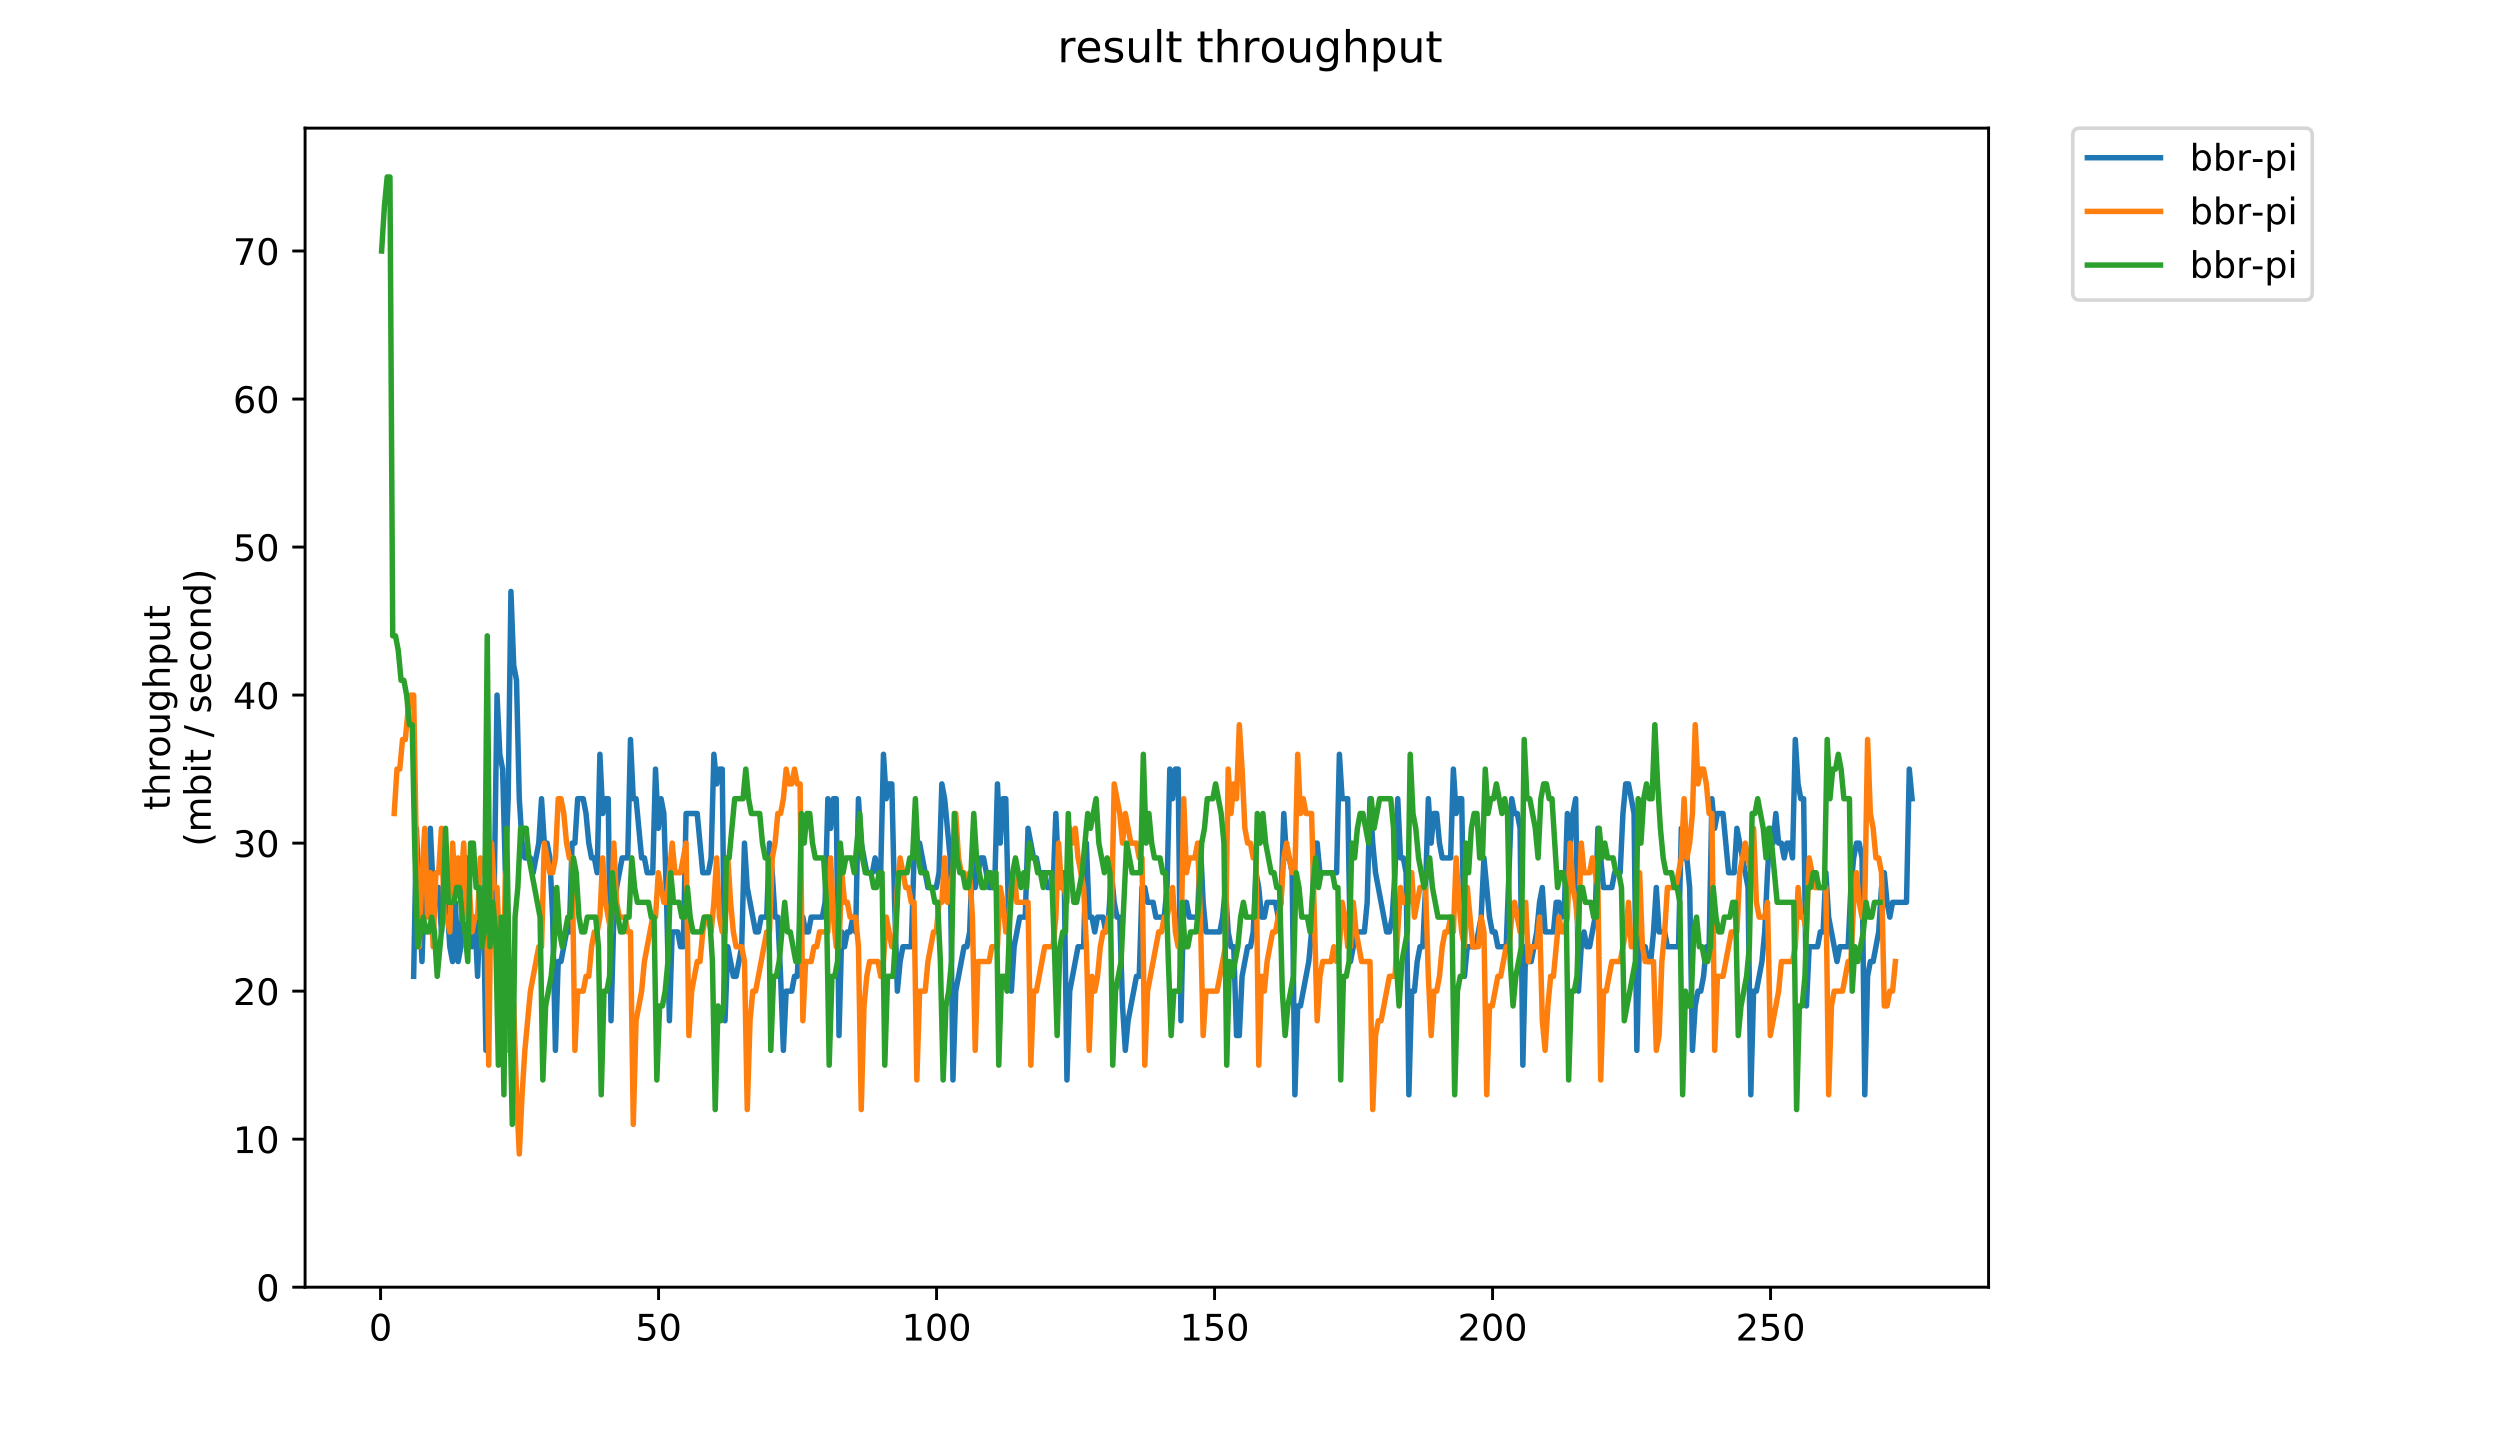 <?xml version="1.0" encoding="utf-8" standalone="no"?>
<!DOCTYPE svg PUBLIC "-//W3C//DTD SVG 1.1//EN"
  "http://www.w3.org/Graphics/SVG/1.1/DTD/svg11.dtd">
<!-- Created with matplotlib (https://matplotlib.org/) -->
<svg height="396pt" version="1.1" viewBox="0 0 684 396" width="684pt" xmlns="http://www.w3.org/2000/svg" xmlns:xlink="http://www.w3.org/1999/xlink">
 <defs>
  <style type="text/css">
*{stroke-linecap:butt;stroke-linejoin:round;}
  </style>
 </defs>
 <g id="figure_1">
  <g id="patch_1">
   <path d="M 0 396 
L 684 396 
L 684 0 
L 0 0 
z
" style="fill:#ffffff;"/>
  </g>
  <g id="axes_1">
   <g id="patch_2">
    <path d="M 83.472 352.174 
L 544.074 352.174 
L 544.074 35.062 
L 83.472 35.062 
z
" style="fill:#ffffff;"/>
   </g>
   <g id="matplotlib.axis_1">
    <g id="xtick_1">
     <g id="line2d_1">
      <defs>
       <path d="M 0 0 
L 0 3.5 
" id="m254d5beeaf" style="stroke:#000000;stroke-width:0.8;"/>
      </defs>
      <g>
       <use style="stroke:#000000;stroke-width:0.8;" x="104.124" xlink:href="#m254d5beeaf" y="352.174"/>
      </g>
     </g>
     <g id="text_1">
      <!-- 0 -->
      <defs>
       <path d="M 31.781 66.406 
Q 24.172 66.406 20.328 58.906 
Q 16.5 51.422 16.5 36.375 
Q 16.5 21.391 20.328 13.891 
Q 24.172 6.391 31.781 6.391 
Q 39.453 6.391 43.281 13.891 
Q 47.125 21.391 47.125 36.375 
Q 47.125 51.422 43.281 58.906 
Q 39.453 66.406 31.781 66.406 
z
M 31.781 74.219 
Q 44.047 74.219 50.516 64.516 
Q 56.984 54.828 56.984 36.375 
Q 56.984 17.969 50.516 8.266 
Q 44.047 -1.422 31.781 -1.422 
Q 19.531 -1.422 13.062 8.266 
Q 6.594 17.969 6.594 36.375 
Q 6.594 54.828 13.062 64.516 
Q 19.531 74.219 31.781 74.219 
z
" id="DejaVuSans-48"/>
      </defs>
      <g transform="translate(100.943 366.773)scale(0.1 -0.1)">
       <use xlink:href="#DejaVuSans-48"/>
      </g>
     </g>
    </g>
    <g id="xtick_2">
     <g id="line2d_2">
      <g>
       <use style="stroke:#000000;stroke-width:0.8;" x="180.184" xlink:href="#m254d5beeaf" y="352.174"/>
      </g>
     </g>
     <g id="text_2">
      <!-- 50 -->
      <defs>
       <path d="M 10.797 72.906 
L 49.516 72.906 
L 49.516 64.594 
L 19.828 64.594 
L 19.828 46.734 
Q 21.969 47.469 24.109 47.828 
Q 26.266 48.188 28.422 48.188 
Q 40.625 48.188 47.75 41.5 
Q 54.891 34.812 54.891 23.391 
Q 54.891 11.625 47.562 5.094 
Q 40.234 -1.422 26.906 -1.422 
Q 22.312 -1.422 17.547 -0.641 
Q 12.797 0.141 7.719 1.703 
L 7.719 11.625 
Q 12.109 9.234 16.797 8.062 
Q 21.484 6.891 26.703 6.891 
Q 35.156 6.891 40.078 11.328 
Q 45.016 15.766 45.016 23.391 
Q 45.016 31 40.078 35.438 
Q 35.156 39.891 26.703 39.891 
Q 22.75 39.891 18.812 39.016 
Q 14.891 38.141 10.797 36.281 
z
" id="DejaVuSans-53"/>
      </defs>
      <g transform="translate(173.822 366.773)scale(0.1 -0.1)">
       <use xlink:href="#DejaVuSans-53"/>
       <use x="63.623" xlink:href="#DejaVuSans-48"/>
      </g>
     </g>
    </g>
    <g id="xtick_3">
     <g id="line2d_3">
      <g>
       <use style="stroke:#000000;stroke-width:0.8;" x="256.244" xlink:href="#m254d5beeaf" y="352.174"/>
      </g>
     </g>
     <g id="text_3">
      <!-- 100 -->
      <defs>
       <path d="M 12.406 8.297 
L 28.516 8.297 
L 28.516 63.922 
L 10.984 60.406 
L 10.984 69.391 
L 28.422 72.906 
L 38.281 72.906 
L 38.281 8.297 
L 54.391 8.297 
L 54.391 0 
L 12.406 0 
z
" id="DejaVuSans-49"/>
      </defs>
      <g transform="translate(246.701 366.773)scale(0.1 -0.1)">
       <use xlink:href="#DejaVuSans-49"/>
       <use x="63.623" xlink:href="#DejaVuSans-48"/>
       <use x="127.246" xlink:href="#DejaVuSans-48"/>
      </g>
     </g>
    </g>
    <g id="xtick_4">
     <g id="line2d_4">
      <g>
       <use style="stroke:#000000;stroke-width:0.8;" x="332.304" xlink:href="#m254d5beeaf" y="352.174"/>
      </g>
     </g>
     <g id="text_4">
      <!-- 150 -->
      <g transform="translate(322.761 366.773)scale(0.1 -0.1)">
       <use xlink:href="#DejaVuSans-49"/>
       <use x="63.623" xlink:href="#DejaVuSans-53"/>
       <use x="127.246" xlink:href="#DejaVuSans-48"/>
      </g>
     </g>
    </g>
    <g id="xtick_5">
     <g id="line2d_5">
      <g>
       <use style="stroke:#000000;stroke-width:0.8;" x="408.364" xlink:href="#m254d5beeaf" y="352.174"/>
      </g>
     </g>
     <g id="text_5">
      <!-- 200 -->
      <defs>
       <path d="M 19.188 8.297 
L 53.609 8.297 
L 53.609 0 
L 7.328 0 
L 7.328 8.297 
Q 12.938 14.109 22.625 23.891 
Q 32.328 33.688 34.812 36.531 
Q 39.547 41.844 41.422 45.531 
Q 43.312 49.219 43.312 52.781 
Q 43.312 58.594 39.234 62.25 
Q 35.156 65.922 28.609 65.922 
Q 23.969 65.922 18.812 64.312 
Q 13.672 62.703 7.812 59.422 
L 7.812 69.391 
Q 13.766 71.781 18.938 73 
Q 24.125 74.219 28.422 74.219 
Q 39.75 74.219 46.484 68.547 
Q 53.219 62.891 53.219 53.422 
Q 53.219 48.922 51.531 44.891 
Q 49.859 40.875 45.406 35.406 
Q 44.188 33.984 37.641 27.219 
Q 31.109 20.453 19.188 8.297 
z
" id="DejaVuSans-50"/>
      </defs>
      <g transform="translate(398.821 366.773)scale(0.1 -0.1)">
       <use xlink:href="#DejaVuSans-50"/>
       <use x="63.623" xlink:href="#DejaVuSans-48"/>
       <use x="127.246" xlink:href="#DejaVuSans-48"/>
      </g>
     </g>
    </g>
    <g id="xtick_6">
     <g id="line2d_6">
      <g>
       <use style="stroke:#000000;stroke-width:0.8;" x="484.424" xlink:href="#m254d5beeaf" y="352.174"/>
      </g>
     </g>
     <g id="text_6">
      <!-- 250 -->
      <g transform="translate(474.881 366.773)scale(0.1 -0.1)">
       <use xlink:href="#DejaVuSans-50"/>
       <use x="63.623" xlink:href="#DejaVuSans-53"/>
       <use x="127.246" xlink:href="#DejaVuSans-48"/>
      </g>
     </g>
    </g>
   </g>
   <g id="matplotlib.axis_2">
    <g id="ytick_1">
     <g id="line2d_7">
      <defs>
       <path d="M 0 0 
L -3.5 0 
" id="m6983f73e38" style="stroke:#000000;stroke-width:0.8;"/>
      </defs>
      <g>
       <use style="stroke:#000000;stroke-width:0.8;" x="83.472" xlink:href="#m6983f73e38" y="352.174"/>
      </g>
     </g>
     <g id="text_7">
      <!-- 0 -->
      <g transform="translate(70.11 355.973)scale(0.1 -0.1)">
       <use xlink:href="#DejaVuSans-48"/>
      </g>
     </g>
    </g>
    <g id="ytick_2">
     <g id="line2d_8">
      <g>
       <use style="stroke:#000000;stroke-width:0.8;" x="83.472" xlink:href="#m6983f73e38" y="311.675"/>
      </g>
     </g>
     <g id="text_8">
      <!-- 10 -->
      <g transform="translate(63.747 315.474)scale(0.1 -0.1)">
       <use xlink:href="#DejaVuSans-49"/>
       <use x="63.623" xlink:href="#DejaVuSans-48"/>
      </g>
     </g>
    </g>
    <g id="ytick_3">
     <g id="line2d_9">
      <g>
       <use style="stroke:#000000;stroke-width:0.8;" x="83.472" xlink:href="#m6983f73e38" y="271.175"/>
      </g>
     </g>
     <g id="text_9">
      <!-- 20 -->
      <g transform="translate(63.747 274.974)scale(0.1 -0.1)">
       <use xlink:href="#DejaVuSans-50"/>
       <use x="63.623" xlink:href="#DejaVuSans-48"/>
      </g>
     </g>
    </g>
    <g id="ytick_4">
     <g id="line2d_10">
      <g>
       <use style="stroke:#000000;stroke-width:0.8;" x="83.472" xlink:href="#m6983f73e38" y="230.675"/>
      </g>
     </g>
     <g id="text_10">
      <!-- 30 -->
      <defs>
       <path d="M 40.578 39.312 
Q 47.656 37.797 51.625 33 
Q 55.609 28.219 55.609 21.188 
Q 55.609 10.406 48.188 4.484 
Q 40.766 -1.422 27.094 -1.422 
Q 22.516 -1.422 17.656 -0.516 
Q 12.797 0.391 7.625 2.203 
L 7.625 11.719 
Q 11.719 9.328 16.594 8.109 
Q 21.484 6.891 26.812 6.891 
Q 36.078 6.891 40.938 10.547 
Q 45.797 14.203 45.797 21.188 
Q 45.797 27.641 41.281 31.266 
Q 36.766 34.906 28.719 34.906 
L 20.219 34.906 
L 20.219 43.016 
L 29.109 43.016 
Q 36.375 43.016 40.234 45.922 
Q 44.094 48.828 44.094 54.297 
Q 44.094 59.906 40.109 62.906 
Q 36.141 65.922 28.719 65.922 
Q 24.656 65.922 20.016 65.031 
Q 15.375 64.156 9.812 62.312 
L 9.812 71.094 
Q 15.438 72.656 20.344 73.438 
Q 25.25 74.219 29.594 74.219 
Q 40.828 74.219 47.359 69.109 
Q 53.906 64.016 53.906 55.328 
Q 53.906 49.266 50.438 45.094 
Q 46.969 40.922 40.578 39.312 
z
" id="DejaVuSans-51"/>
      </defs>
      <g transform="translate(63.747 234.475)scale(0.1 -0.1)">
       <use xlink:href="#DejaVuSans-51"/>
       <use x="63.623" xlink:href="#DejaVuSans-48"/>
      </g>
     </g>
    </g>
    <g id="ytick_5">
     <g id="line2d_11">
      <g>
       <use style="stroke:#000000;stroke-width:0.8;" x="83.472" xlink:href="#m6983f73e38" y="190.176"/>
      </g>
     </g>
     <g id="text_11">
      <!-- 40 -->
      <defs>
       <path d="M 37.797 64.312 
L 12.891 25.391 
L 37.797 25.391 
z
M 35.203 72.906 
L 47.609 72.906 
L 47.609 25.391 
L 58.016 25.391 
L 58.016 17.188 
L 47.609 17.188 
L 47.609 0 
L 37.797 0 
L 37.797 17.188 
L 4.891 17.188 
L 4.891 26.703 
z
" id="DejaVuSans-52"/>
      </defs>
      <g transform="translate(63.747 193.975)scale(0.1 -0.1)">
       <use xlink:href="#DejaVuSans-52"/>
       <use x="63.623" xlink:href="#DejaVuSans-48"/>
      </g>
     </g>
    </g>
    <g id="ytick_6">
     <g id="line2d_12">
      <g>
       <use style="stroke:#000000;stroke-width:0.8;" x="83.472" xlink:href="#m6983f73e38" y="149.676"/>
      </g>
     </g>
     <g id="text_12">
      <!-- 50 -->
      <g transform="translate(63.747 153.476)scale(0.1 -0.1)">
       <use xlink:href="#DejaVuSans-53"/>
       <use x="63.623" xlink:href="#DejaVuSans-48"/>
      </g>
     </g>
    </g>
    <g id="ytick_7">
     <g id="line2d_13">
      <g>
       <use style="stroke:#000000;stroke-width:0.8;" x="83.472" xlink:href="#m6983f73e38" y="109.177"/>
      </g>
     </g>
     <g id="text_13">
      <!-- 60 -->
      <defs>
       <path d="M 33.016 40.375 
Q 26.375 40.375 22.484 35.828 
Q 18.609 31.297 18.609 23.391 
Q 18.609 15.531 22.484 10.953 
Q 26.375 6.391 33.016 6.391 
Q 39.656 6.391 43.531 10.953 
Q 47.406 15.531 47.406 23.391 
Q 47.406 31.297 43.531 35.828 
Q 39.656 40.375 33.016 40.375 
z
M 52.594 71.297 
L 52.594 62.312 
Q 48.875 64.062 45.094 64.984 
Q 41.312 65.922 37.594 65.922 
Q 27.828 65.922 22.672 59.328 
Q 17.531 52.734 16.797 39.406 
Q 19.672 43.656 24.016 45.922 
Q 28.375 48.188 33.594 48.188 
Q 44.578 48.188 50.953 41.516 
Q 57.328 34.859 57.328 23.391 
Q 57.328 12.156 50.688 5.359 
Q 44.047 -1.422 33.016 -1.422 
Q 20.359 -1.422 13.672 8.266 
Q 6.984 17.969 6.984 36.375 
Q 6.984 53.656 15.188 63.938 
Q 23.391 74.219 37.203 74.219 
Q 40.922 74.219 44.703 73.484 
Q 48.484 72.75 52.594 71.297 
z
" id="DejaVuSans-54"/>
      </defs>
      <g transform="translate(63.747 112.976)scale(0.1 -0.1)">
       <use xlink:href="#DejaVuSans-54"/>
       <use x="63.623" xlink:href="#DejaVuSans-48"/>
      </g>
     </g>
    </g>
    <g id="ytick_8">
     <g id="line2d_14">
      <g>
       <use style="stroke:#000000;stroke-width:0.8;" x="83.472" xlink:href="#m6983f73e38" y="68.677"/>
      </g>
     </g>
     <g id="text_14">
      <!-- 70 -->
      <defs>
       <path d="M 8.203 72.906 
L 55.078 72.906 
L 55.078 68.703 
L 28.609 0 
L 18.312 0 
L 43.219 64.594 
L 8.203 64.594 
z
" id="DejaVuSans-55"/>
      </defs>
      <g transform="translate(63.747 72.476)scale(0.1 -0.1)">
       <use xlink:href="#DejaVuSans-55"/>
       <use x="63.623" xlink:href="#DejaVuSans-48"/>
      </g>
     </g>
    </g>
    <g id="text_15">
     <!-- throughput -->
     <defs>
      <path d="M 18.312 70.219 
L 18.312 54.688 
L 36.812 54.688 
L 36.812 47.703 
L 18.312 47.703 
L 18.312 18.016 
Q 18.312 11.328 20.141 9.422 
Q 21.969 7.516 27.594 7.516 
L 36.812 7.516 
L 36.812 0 
L 27.594 0 
Q 17.188 0 13.234 3.875 
Q 9.281 7.766 9.281 18.016 
L 9.281 47.703 
L 2.688 47.703 
L 2.688 54.688 
L 9.281 54.688 
L 9.281 70.219 
z
" id="DejaVuSans-116"/>
      <path d="M 54.891 33.016 
L 54.891 0 
L 45.906 0 
L 45.906 32.719 
Q 45.906 40.484 42.875 44.328 
Q 39.844 48.188 33.797 48.188 
Q 26.516 48.188 22.312 43.547 
Q 18.109 38.922 18.109 30.906 
L 18.109 0 
L 9.078 0 
L 9.078 75.984 
L 18.109 75.984 
L 18.109 46.188 
Q 21.344 51.125 25.703 53.562 
Q 30.078 56 35.797 56 
Q 45.219 56 50.047 50.172 
Q 54.891 44.344 54.891 33.016 
z
" id="DejaVuSans-104"/>
      <path d="M 41.109 46.297 
Q 39.594 47.172 37.812 47.578 
Q 36.031 48 33.891 48 
Q 26.266 48 22.188 43.047 
Q 18.109 38.094 18.109 28.812 
L 18.109 0 
L 9.078 0 
L 9.078 54.688 
L 18.109 54.688 
L 18.109 46.188 
Q 20.953 51.172 25.484 53.578 
Q 30.031 56 36.531 56 
Q 37.453 56 38.578 55.875 
Q 39.703 55.766 41.062 55.516 
z
" id="DejaVuSans-114"/>
      <path d="M 30.609 48.391 
Q 23.391 48.391 19.188 42.75 
Q 14.984 37.109 14.984 27.297 
Q 14.984 17.484 19.156 11.844 
Q 23.344 6.203 30.609 6.203 
Q 37.797 6.203 41.984 11.859 
Q 46.188 17.531 46.188 27.297 
Q 46.188 37.016 41.984 42.703 
Q 37.797 48.391 30.609 48.391 
z
M 30.609 56 
Q 42.328 56 49.016 48.375 
Q 55.719 40.766 55.719 27.297 
Q 55.719 13.875 49.016 6.219 
Q 42.328 -1.422 30.609 -1.422 
Q 18.844 -1.422 12.172 6.219 
Q 5.516 13.875 5.516 27.297 
Q 5.516 40.766 12.172 48.375 
Q 18.844 56 30.609 56 
z
" id="DejaVuSans-111"/>
      <path d="M 8.5 21.578 
L 8.5 54.688 
L 17.484 54.688 
L 17.484 21.922 
Q 17.484 14.156 20.5 10.266 
Q 23.531 6.391 29.594 6.391 
Q 36.859 6.391 41.078 11.031 
Q 45.312 15.672 45.312 23.688 
L 45.312 54.688 
L 54.297 54.688 
L 54.297 0 
L 45.312 0 
L 45.312 8.406 
Q 42.047 3.422 37.719 1 
Q 33.406 -1.422 27.688 -1.422 
Q 18.266 -1.422 13.375 4.438 
Q 8.5 10.297 8.5 21.578 
z
M 31.109 56 
z
" id="DejaVuSans-117"/>
      <path d="M 45.406 27.984 
Q 45.406 37.75 41.375 43.109 
Q 37.359 48.484 30.078 48.484 
Q 22.859 48.484 18.828 43.109 
Q 14.797 37.75 14.797 27.984 
Q 14.797 18.266 18.828 12.891 
Q 22.859 7.516 30.078 7.516 
Q 37.359 7.516 41.375 12.891 
Q 45.406 18.266 45.406 27.984 
z
M 54.391 6.781 
Q 54.391 -7.172 48.188 -13.984 
Q 42 -20.797 29.203 -20.797 
Q 24.469 -20.797 20.266 -20.094 
Q 16.062 -19.391 12.109 -17.922 
L 12.109 -9.188 
Q 16.062 -11.328 19.922 -12.344 
Q 23.781 -13.375 27.781 -13.375 
Q 36.625 -13.375 41.016 -8.766 
Q 45.406 -4.156 45.406 5.172 
L 45.406 9.625 
Q 42.625 4.781 38.281 2.391 
Q 33.938 0 27.875 0 
Q 17.828 0 11.672 7.656 
Q 5.516 15.328 5.516 27.984 
Q 5.516 40.672 11.672 48.328 
Q 17.828 56 27.875 56 
Q 33.938 56 38.281 53.609 
Q 42.625 51.219 45.406 46.391 
L 45.406 54.688 
L 54.391 54.688 
z
" id="DejaVuSans-103"/>
      <path d="M 18.109 8.203 
L 18.109 -20.797 
L 9.078 -20.797 
L 9.078 54.688 
L 18.109 54.688 
L 18.109 46.391 
Q 20.953 51.266 25.266 53.625 
Q 29.594 56 35.594 56 
Q 45.562 56 51.781 48.094 
Q 58.016 40.188 58.016 27.297 
Q 58.016 14.406 51.781 6.484 
Q 45.562 -1.422 35.594 -1.422 
Q 29.594 -1.422 25.266 0.953 
Q 20.953 3.328 18.109 8.203 
z
M 48.688 27.297 
Q 48.688 37.203 44.609 42.844 
Q 40.531 48.484 33.406 48.484 
Q 26.266 48.484 22.188 42.844 
Q 18.109 37.203 18.109 27.297 
Q 18.109 17.391 22.188 11.75 
Q 26.266 6.109 33.406 6.109 
Q 40.531 6.109 44.609 11.75 
Q 48.688 17.391 48.688 27.297 
z
" id="DejaVuSans-112"/>
     </defs>
     <g transform="translate(46.47 221.675)rotate(-90)scale(0.1 -0.1)">
      <use xlink:href="#DejaVuSans-116"/>
      <use x="39.209" xlink:href="#DejaVuSans-104"/>
      <use x="102.588" xlink:href="#DejaVuSans-114"/>
      <use x="143.67" xlink:href="#DejaVuSans-111"/>
      <use x="204.852" xlink:href="#DejaVuSans-117"/>
      <use x="268.23" xlink:href="#DejaVuSans-103"/>
      <use x="331.707" xlink:href="#DejaVuSans-104"/>
      <use x="395.086" xlink:href="#DejaVuSans-112"/>
      <use x="458.562" xlink:href="#DejaVuSans-117"/>
      <use x="521.941" xlink:href="#DejaVuSans-116"/>
     </g>
     <!-- (mbit / second) -->
     <defs>
      <path d="M 31 75.875 
Q 24.469 64.656 21.281 53.656 
Q 18.109 42.672 18.109 31.391 
Q 18.109 20.125 21.312 9.062 
Q 24.516 -2 31 -13.188 
L 23.188 -13.188 
Q 15.875 -1.703 12.234 9.375 
Q 8.594 20.453 8.594 31.391 
Q 8.594 42.281 12.203 53.312 
Q 15.828 64.359 23.188 75.875 
z
" id="DejaVuSans-40"/>
      <path d="M 52 44.188 
Q 55.375 50.25 60.062 53.125 
Q 64.75 56 71.094 56 
Q 79.641 56 84.281 50.016 
Q 88.922 44.047 88.922 33.016 
L 88.922 0 
L 79.891 0 
L 79.891 32.719 
Q 79.891 40.578 77.094 44.375 
Q 74.312 48.188 68.609 48.188 
Q 61.625 48.188 57.562 43.547 
Q 53.516 38.922 53.516 30.906 
L 53.516 0 
L 44.484 0 
L 44.484 32.719 
Q 44.484 40.625 41.703 44.406 
Q 38.922 48.188 33.109 48.188 
Q 26.219 48.188 22.156 43.531 
Q 18.109 38.875 18.109 30.906 
L 18.109 0 
L 9.078 0 
L 9.078 54.688 
L 18.109 54.688 
L 18.109 46.188 
Q 21.188 51.219 25.484 53.609 
Q 29.781 56 35.688 56 
Q 41.656 56 45.828 52.969 
Q 50 49.953 52 44.188 
z
" id="DejaVuSans-109"/>
      <path d="M 48.688 27.297 
Q 48.688 37.203 44.609 42.844 
Q 40.531 48.484 33.406 48.484 
Q 26.266 48.484 22.188 42.844 
Q 18.109 37.203 18.109 27.297 
Q 18.109 17.391 22.188 11.75 
Q 26.266 6.109 33.406 6.109 
Q 40.531 6.109 44.609 11.75 
Q 48.688 17.391 48.688 27.297 
z
M 18.109 46.391 
Q 20.953 51.266 25.266 53.625 
Q 29.594 56 35.594 56 
Q 45.562 56 51.781 48.094 
Q 58.016 40.188 58.016 27.297 
Q 58.016 14.406 51.781 6.484 
Q 45.562 -1.422 35.594 -1.422 
Q 29.594 -1.422 25.266 0.953 
Q 20.953 3.328 18.109 8.203 
L 18.109 0 
L 9.078 0 
L 9.078 75.984 
L 18.109 75.984 
z
" id="DejaVuSans-98"/>
      <path d="M 9.422 54.688 
L 18.406 54.688 
L 18.406 0 
L 9.422 0 
z
M 9.422 75.984 
L 18.406 75.984 
L 18.406 64.594 
L 9.422 64.594 
z
" id="DejaVuSans-105"/>
      <path id="DejaVuSans-32"/>
      <path d="M 25.391 72.906 
L 33.688 72.906 
L 8.297 -9.281 
L 0 -9.281 
z
" id="DejaVuSans-47"/>
      <path d="M 44.281 53.078 
L 44.281 44.578 
Q 40.484 46.531 36.375 47.5 
Q 32.281 48.484 27.875 48.484 
Q 21.188 48.484 17.844 46.438 
Q 14.5 44.391 14.5 40.281 
Q 14.5 37.156 16.891 35.375 
Q 19.281 33.594 26.516 31.984 
L 29.594 31.297 
Q 39.156 29.25 43.188 25.516 
Q 47.219 21.781 47.219 15.094 
Q 47.219 7.469 41.188 3.016 
Q 35.156 -1.422 24.609 -1.422 
Q 20.219 -1.422 15.453 -0.562 
Q 10.688 0.297 5.422 2 
L 5.422 11.281 
Q 10.406 8.688 15.234 7.391 
Q 20.062 6.109 24.812 6.109 
Q 31.156 6.109 34.562 8.281 
Q 37.984 10.453 37.984 14.406 
Q 37.984 18.062 35.516 20.016 
Q 33.062 21.969 24.703 23.781 
L 21.578 24.516 
Q 13.234 26.266 9.516 29.906 
Q 5.812 33.547 5.812 39.891 
Q 5.812 47.609 11.281 51.797 
Q 16.75 56 26.812 56 
Q 31.781 56 36.172 55.266 
Q 40.578 54.547 44.281 53.078 
z
" id="DejaVuSans-115"/>
      <path d="M 56.203 29.594 
L 56.203 25.203 
L 14.891 25.203 
Q 15.484 15.922 20.484 11.062 
Q 25.484 6.203 34.422 6.203 
Q 39.594 6.203 44.453 7.469 
Q 49.312 8.734 54.109 11.281 
L 54.109 2.781 
Q 49.266 0.734 44.188 -0.344 
Q 39.109 -1.422 33.891 -1.422 
Q 20.797 -1.422 13.156 6.188 
Q 5.516 13.812 5.516 26.812 
Q 5.516 40.234 12.766 48.109 
Q 20.016 56 32.328 56 
Q 43.359 56 49.781 48.891 
Q 56.203 41.797 56.203 29.594 
z
M 47.219 32.234 
Q 47.125 39.594 43.094 43.984 
Q 39.062 48.391 32.422 48.391 
Q 24.906 48.391 20.391 44.141 
Q 15.875 39.891 15.188 32.172 
z
" id="DejaVuSans-101"/>
      <path d="M 48.781 52.594 
L 48.781 44.188 
Q 44.969 46.297 41.141 47.344 
Q 37.312 48.391 33.406 48.391 
Q 24.656 48.391 19.812 42.844 
Q 14.984 37.312 14.984 27.297 
Q 14.984 17.281 19.812 11.734 
Q 24.656 6.203 33.406 6.203 
Q 37.312 6.203 41.141 7.25 
Q 44.969 8.297 48.781 10.406 
L 48.781 2.094 
Q 45.016 0.344 40.984 -0.531 
Q 36.969 -1.422 32.422 -1.422 
Q 20.062 -1.422 12.781 6.344 
Q 5.516 14.109 5.516 27.297 
Q 5.516 40.672 12.859 48.328 
Q 20.219 56 33.016 56 
Q 37.156 56 41.109 55.141 
Q 45.062 54.297 48.781 52.594 
z
" id="DejaVuSans-99"/>
      <path d="M 54.891 33.016 
L 54.891 0 
L 45.906 0 
L 45.906 32.719 
Q 45.906 40.484 42.875 44.328 
Q 39.844 48.188 33.797 48.188 
Q 26.516 48.188 22.312 43.547 
Q 18.109 38.922 18.109 30.906 
L 18.109 0 
L 9.078 0 
L 9.078 54.688 
L 18.109 54.688 
L 18.109 46.188 
Q 21.344 51.125 25.703 53.562 
Q 30.078 56 35.797 56 
Q 45.219 56 50.047 50.172 
Q 54.891 44.344 54.891 33.016 
z
" id="DejaVuSans-110"/>
      <path d="M 45.406 46.391 
L 45.406 75.984 
L 54.391 75.984 
L 54.391 0 
L 45.406 0 
L 45.406 8.203 
Q 42.578 3.328 38.25 0.953 
Q 33.938 -1.422 27.875 -1.422 
Q 17.969 -1.422 11.734 6.484 
Q 5.516 14.406 5.516 27.297 
Q 5.516 40.188 11.734 48.094 
Q 17.969 56 27.875 56 
Q 33.938 56 38.25 53.625 
Q 42.578 51.266 45.406 46.391 
z
M 14.797 27.297 
Q 14.797 17.391 18.875 11.75 
Q 22.953 6.109 30.078 6.109 
Q 37.203 6.109 41.297 11.75 
Q 45.406 17.391 45.406 27.297 
Q 45.406 37.203 41.297 42.844 
Q 37.203 48.484 30.078 48.484 
Q 22.953 48.484 18.875 42.844 
Q 14.797 37.203 14.797 27.297 
z
" id="DejaVuSans-100"/>
      <path d="M 8.016 75.875 
L 15.828 75.875 
Q 23.141 64.359 26.781 53.312 
Q 30.422 42.281 30.422 31.391 
Q 30.422 20.453 26.781 9.375 
Q 23.141 -1.703 15.828 -13.188 
L 8.016 -13.188 
Q 14.5 -2 17.703 9.062 
Q 20.906 20.125 20.906 31.391 
Q 20.906 42.672 17.703 53.656 
Q 14.5 64.656 8.016 75.875 
z
" id="DejaVuSans-41"/>
     </defs>
     <g transform="translate(57.668 231.609)rotate(-90)scale(0.1 -0.1)">
      <use xlink:href="#DejaVuSans-40"/>
      <use x="39.014" xlink:href="#DejaVuSans-109"/>
      <use x="136.426" xlink:href="#DejaVuSans-98"/>
      <use x="199.902" xlink:href="#DejaVuSans-105"/>
      <use x="227.686" xlink:href="#DejaVuSans-116"/>
      <use x="266.895" xlink:href="#DejaVuSans-32"/>
      <use x="298.682" xlink:href="#DejaVuSans-47"/>
      <use x="332.373" xlink:href="#DejaVuSans-32"/>
      <use x="364.16" xlink:href="#DejaVuSans-115"/>
      <use x="416.26" xlink:href="#DejaVuSans-101"/>
      <use x="477.783" xlink:href="#DejaVuSans-99"/>
      <use x="532.764" xlink:href="#DejaVuSans-111"/>
      <use x="593.945" xlink:href="#DejaVuSans-110"/>
      <use x="657.324" xlink:href="#DejaVuSans-100"/>
      <use x="720.801" xlink:href="#DejaVuSans-41"/>
     </g>
    </g>
   </g>
   <g id="line2d_15">
    <path clip-path="url(#p18501d8b30)" d="M 113.174 267.125 
L 113.935 226.625 
L 114.695 246.875 
L 115.456 263.075 
L 116.216 238.775 
L 116.977 246.875 
L 117.738 226.625 
L 118.498 242.825 
L 120.019 242.825 
L 120.78 254.975 
L 121.541 246.875 
L 122.301 246.875 
L 123.062 259.025 
L 123.822 263.075 
L 124.583 246.875 
L 125.344 263.075 
L 126.104 259.025 
L 126.865 238.775 
L 127.625 234.725 
L 128.386 254.975 
L 129.147 259.025 
L 129.907 250.925 
L 130.668 267.125 
L 131.428 246.875 
L 132.189 242.825 
L 132.95 287.375 
L 133.71 250.925 
L 134.471 254.975 
L 135.231 242.825 
L 135.992 190.176 
L 136.753 206.376 
L 137.513 210.426 
L 138.274 238.775 
L 139.034 218.526 
L 139.795 161.826 
L 140.556 182.076 
L 141.316 186.126 
L 142.077 218.526 
L 142.837 230.675 
L 143.598 234.725 
L 145.119 234.725 
L 145.88 238.775 
L 147.401 230.675 
L 148.162 218.526 
L 148.922 230.675 
L 149.683 230.675 
L 150.443 234.725 
L 151.204 250.925 
L 151.965 287.375 
L 152.725 263.075 
L 153.486 263.075 
L 155.007 254.975 
L 155.768 254.975 
L 156.528 230.675 
L 157.289 230.675 
L 158.049 218.526 
L 159.571 218.526 
L 160.331 222.576 
L 161.092 230.675 
L 161.852 234.725 
L 162.613 234.725 
L 163.374 238.775 
L 164.134 206.376 
L 164.895 222.576 
L 165.655 218.526 
L 166.416 218.526 
L 167.177 279.275 
L 167.937 250.925 
L 168.698 242.825 
L 170.219 234.725 
L 171.74 234.725 
L 172.501 202.326 
L 173.261 218.526 
L 174.022 218.526 
L 175.543 234.725 
L 176.304 234.725 
L 177.064 238.775 
L 178.586 238.775 
L 179.346 210.426 
L 180.107 226.625 
L 180.867 218.526 
L 181.628 222.576 
L 182.389 246.875 
L 183.149 279.275 
L 183.91 254.975 
L 185.431 254.975 
L 186.192 259.025 
L 186.952 259.025 
L 187.713 222.576 
L 190.755 222.576 
L 192.276 238.775 
L 193.798 238.775 
L 194.558 234.725 
L 195.319 206.376 
L 196.079 214.476 
L 196.84 210.426 
L 197.601 210.426 
L 198.361 279.275 
L 199.122 259.025 
L 200.643 267.125 
L 201.404 267.125 
L 202.925 259.025 
L 203.685 230.675 
L 204.446 242.825 
L 206.728 254.975 
L 207.488 254.975 
L 208.249 250.925 
L 209.77 250.925 
L 210.531 230.675 
L 211.291 238.775 
L 212.052 250.925 
L 212.813 250.925 
L 213.573 267.125 
L 214.334 287.375 
L 215.094 271.175 
L 216.616 271.175 
L 217.376 267.125 
L 218.137 267.125 
L 218.897 250.925 
L 219.658 250.925 
L 220.419 254.975 
L 221.179 254.975 
L 221.94 250.925 
L 224.982 250.925 
L 225.743 246.875 
L 226.503 218.526 
L 227.264 226.625 
L 228.025 218.526 
L 228.785 218.526 
L 229.546 283.325 
L 230.306 254.975 
L 231.067 259.025 
L 231.828 254.975 
L 232.588 254.975 
L 233.349 250.925 
L 234.109 254.975 
L 234.87 218.526 
L 235.631 230.675 
L 237.152 238.775 
L 238.673 238.775 
L 239.434 234.725 
L 240.194 238.775 
L 240.955 238.775 
L 241.715 206.376 
L 242.476 218.526 
L 243.237 214.476 
L 243.997 214.476 
L 244.758 246.875 
L 245.518 271.175 
L 246.279 263.075 
L 247.04 259.025 
L 249.321 259.025 
L 250.082 234.725 
L 250.843 234.725 
L 251.603 230.675 
L 253.885 242.825 
L 256.167 242.825 
L 256.927 238.775 
L 257.688 214.476 
L 258.449 218.526 
L 259.97 234.725 
L 260.73 295.475 
L 261.491 271.175 
L 263.773 259.025 
L 264.533 259.025 
L 265.294 254.975 
L 266.055 234.725 
L 266.815 242.825 
L 268.336 234.725 
L 269.097 234.725 
L 270.618 242.825 
L 272.139 242.825 
L 272.9 214.476 
L 273.661 230.675 
L 274.421 218.526 
L 275.182 218.526 
L 275.942 250.925 
L 276.703 271.175 
L 277.464 259.025 
L 278.985 250.925 
L 280.506 250.925 
L 281.267 226.625 
L 282.788 234.725 
L 283.548 234.725 
L 284.309 238.775 
L 285.83 238.775 
L 286.591 242.825 
L 288.112 242.825 
L 288.873 222.576 
L 289.633 238.775 
L 290.394 242.825 
L 291.154 238.775 
L 291.915 295.475 
L 292.676 271.175 
L 294.957 259.025 
L 296.479 259.025 
L 297.239 230.675 
L 298 250.925 
L 298.76 250.925 
L 299.521 254.975 
L 300.282 250.925 
L 301.803 250.925 
L 302.563 254.975 
L 303.324 250.925 
L 304.085 238.775 
L 304.845 246.875 
L 305.606 250.925 
L 306.366 250.925 
L 307.127 275.225 
L 307.888 287.375 
L 308.648 279.275 
L 310.93 267.125 
L 311.691 267.125 
L 312.451 242.825 
L 313.212 242.825 
L 313.972 246.875 
L 315.494 246.875 
L 316.254 250.925 
L 318.536 250.925 
L 319.297 242.825 
L 320.057 210.426 
L 320.818 218.526 
L 321.578 210.426 
L 322.339 210.426 
L 323.1 279.275 
L 323.86 246.875 
L 324.621 246.875 
L 325.381 250.925 
L 327.663 250.925 
L 328.424 230.675 
L 329.184 246.875 
L 329.945 254.975 
L 333.748 254.975 
L 334.509 250.925 
L 335.269 242.825 
L 336.03 254.975 
L 336.79 259.025 
L 337.551 259.025 
L 338.312 283.325 
L 339.072 283.325 
L 339.833 267.125 
L 341.354 259.025 
L 342.115 259.025 
L 342.875 254.975 
L 343.636 238.775 
L 344.396 242.825 
L 345.157 250.925 
L 345.918 250.925 
L 346.678 246.875 
L 348.96 246.875 
L 349.721 250.925 
L 350.481 246.875 
L 351.242 222.576 
L 352.002 234.725 
L 352.763 234.725 
L 353.524 238.775 
L 354.284 299.525 
L 355.045 275.225 
L 355.805 275.225 
L 358.087 263.075 
L 358.848 254.975 
L 359.608 230.675 
L 360.369 230.675 
L 361.13 238.775 
L 365.693 238.775 
L 366.454 206.376 
L 367.214 218.526 
L 368.736 218.526 
L 369.496 263.075 
L 371.017 254.975 
L 373.299 254.975 
L 374.06 246.875 
L 374.82 218.526 
L 375.581 230.675 
L 376.342 238.775 
L 379.384 254.975 
L 380.145 254.975 
L 380.905 250.925 
L 381.666 238.775 
L 382.426 218.526 
L 383.187 234.725 
L 383.948 234.725 
L 384.708 238.775 
L 385.469 299.525 
L 386.229 271.175 
L 386.99 271.175 
L 387.751 263.075 
L 388.511 259.025 
L 389.272 259.025 
L 390.032 242.825 
L 390.793 218.526 
L 391.554 230.675 
L 392.314 222.576 
L 393.075 222.576 
L 393.835 230.675 
L 394.596 234.725 
L 396.878 234.725 
L 397.638 210.426 
L 398.399 222.576 
L 399.16 218.526 
L 399.92 218.526 
L 400.681 267.125 
L 401.441 259.025 
L 403.723 259.025 
L 405.244 250.925 
L 406.005 234.725 
L 407.526 250.925 
L 408.287 254.975 
L 409.047 254.975 
L 409.808 259.025 
L 412.09 259.025 
L 413.611 218.526 
L 414.372 222.576 
L 415.132 222.576 
L 415.893 226.625 
L 416.653 291.425 
L 417.414 259.025 
L 418.175 263.075 
L 418.935 263.075 
L 420.456 254.975 
L 421.217 246.875 
L 421.978 242.825 
L 422.738 254.975 
L 425.02 254.975 
L 425.781 246.875 
L 426.541 246.875 
L 427.302 250.925 
L 428.062 246.875 
L 428.823 222.576 
L 429.584 230.675 
L 430.344 222.576 
L 431.105 218.526 
L 431.865 271.175 
L 432.626 259.025 
L 433.387 254.975 
L 434.147 259.025 
L 434.908 259.025 
L 436.429 250.925 
L 437.19 226.625 
L 438.711 242.825 
L 440.993 242.825 
L 441.753 238.775 
L 443.274 238.775 
L 444.035 222.576 
L 444.796 214.476 
L 445.556 214.476 
L 447.077 222.576 
L 447.838 287.375 
L 448.599 254.975 
L 449.359 259.025 
L 450.12 259.025 
L 450.88 263.075 
L 451.641 263.075 
L 452.402 254.975 
L 453.162 242.825 
L 453.923 254.975 
L 455.444 254.975 
L 456.205 259.025 
L 459.247 259.025 
L 460.008 226.625 
L 460.768 234.725 
L 461.529 234.725 
L 462.289 242.825 
L 463.05 287.375 
L 463.811 275.225 
L 464.571 271.175 
L 465.332 271.175 
L 466.092 267.125 
L 466.853 259.025 
L 467.614 259.025 
L 468.374 218.526 
L 469.135 226.625 
L 469.895 222.576 
L 471.417 222.576 
L 472.938 238.775 
L 474.459 238.775 
L 475.22 226.625 
L 478.262 242.825 
L 479.023 299.525 
L 479.783 271.175 
L 480.544 271.175 
L 482.065 263.075 
L 482.826 254.975 
L 483.586 238.775 
L 484.347 226.625 
L 485.107 230.675 
L 485.868 222.576 
L 486.629 230.675 
L 487.389 230.675 
L 488.15 234.725 
L 488.91 230.675 
L 489.671 230.675 
L 490.432 234.725 
L 491.192 202.326 
L 491.953 214.476 
L 492.713 218.526 
L 493.474 218.526 
L 494.235 275.225 
L 494.995 259.025 
L 497.277 259.025 
L 498.038 254.975 
L 498.798 254.975 
L 499.559 238.775 
L 500.319 250.925 
L 502.601 263.075 
L 503.362 259.025 
L 505.644 259.025 
L 506.404 242.825 
L 507.165 234.725 
L 507.925 230.675 
L 508.686 230.675 
L 509.447 234.725 
L 510.207 299.525 
L 510.968 267.125 
L 511.728 263.075 
L 512.489 263.075 
L 514.01 254.975 
L 514.771 242.825 
L 515.531 238.775 
L 516.292 246.875 
L 517.053 250.925 
L 517.813 246.875 
L 521.616 246.875 
L 522.377 210.426 
L 523.137 218.526 
L 523.137 218.526 
" style="fill:none;stroke:#1f77b4;stroke-linecap:square;stroke-width:1.5;"/>
   </g>
   <g id="line2d_16">
    <path clip-path="url(#p18501d8b30)" d="M 107.853 222.576 
L 108.613 210.426 
L 109.374 210.426 
L 110.135 202.326 
L 110.895 202.326 
L 111.656 194.226 
L 112.416 190.176 
L 113.177 190.176 
L 113.938 234.725 
L 114.698 259.025 
L 115.459 238.775 
L 116.219 226.625 
L 116.98 250.925 
L 117.741 238.775 
L 118.501 259.025 
L 119.262 238.775 
L 120.022 238.775 
L 120.783 226.625 
L 121.544 250.925 
L 122.304 250.925 
L 123.065 254.975 
L 123.825 230.675 
L 124.586 242.825 
L 125.347 234.725 
L 126.107 242.825 
L 126.868 230.675 
L 127.628 250.925 
L 128.389 242.825 
L 129.15 254.975 
L 129.91 250.925 
L 130.671 250.925 
L 131.431 234.725 
L 132.192 238.775 
L 132.953 234.725 
L 133.713 291.425 
L 134.474 230.675 
L 135.234 242.825 
L 135.995 242.825 
L 136.756 263.075 
L 137.516 279.275 
L 138.277 238.775 
L 139.037 287.375 
L 139.798 267.125 
L 140.559 275.225 
L 141.319 299.525 
L 142.08 315.725 
L 142.84 299.525 
L 143.601 287.375 
L 145.122 271.175 
L 147.404 259.025 
L 148.165 259.025 
L 148.925 230.675 
L 150.446 238.775 
L 151.207 238.775 
L 151.968 234.725 
L 152.728 218.526 
L 153.489 218.526 
L 154.249 222.576 
L 155.01 230.675 
L 155.771 234.725 
L 156.531 234.725 
L 157.292 287.375 
L 158.052 271.175 
L 159.574 271.175 
L 160.334 267.125 
L 161.095 267.125 
L 161.855 259.025 
L 162.616 254.975 
L 163.377 254.975 
L 164.137 250.925 
L 164.898 234.725 
L 165.658 246.875 
L 167.18 254.975 
L 167.94 230.675 
L 168.701 246.875 
L 169.461 250.925 
L 170.983 250.925 
L 171.743 254.975 
L 172.504 254.975 
L 173.264 307.625 
L 174.025 279.275 
L 175.546 271.175 
L 176.307 263.075 
L 178.589 250.925 
L 179.349 250.925 
L 180.11 238.775 
L 181.631 246.875 
L 182.392 246.875 
L 183.913 230.675 
L 184.673 238.775 
L 186.195 238.775 
L 187.716 230.675 
L 188.476 283.325 
L 189.237 271.175 
L 190.758 263.075 
L 191.519 263.075 
L 192.279 254.975 
L 193.04 250.925 
L 193.801 250.925 
L 194.561 254.975 
L 195.322 246.875 
L 196.082 234.725 
L 196.843 250.925 
L 197.604 254.975 
L 198.364 254.975 
L 199.125 234.725 
L 199.885 246.875 
L 200.646 254.975 
L 201.407 259.025 
L 202.928 259.025 
L 203.688 263.075 
L 204.449 303.575 
L 205.21 279.275 
L 205.97 271.175 
L 206.731 271.175 
L 209.773 254.975 
L 210.534 254.975 
L 211.294 234.725 
L 212.055 230.675 
L 212.816 222.576 
L 213.576 222.576 
L 214.337 218.526 
L 215.097 210.426 
L 215.858 214.476 
L 216.619 214.476 
L 217.379 210.426 
L 218.14 214.476 
L 218.9 214.476 
L 219.661 279.275 
L 220.422 263.075 
L 221.943 263.075 
L 222.703 259.025 
L 223.464 259.025 
L 224.225 254.975 
L 226.506 254.975 
L 227.267 234.725 
L 228.028 250.925 
L 228.788 259.025 
L 229.549 259.025 
L 230.309 238.775 
L 231.07 246.875 
L 231.831 246.875 
L 232.591 250.925 
L 234.112 250.925 
L 234.873 259.025 
L 235.634 303.575 
L 236.394 275.225 
L 237.155 267.125 
L 237.915 263.075 
L 240.197 263.075 
L 240.958 267.125 
L 241.718 263.075 
L 242.479 250.925 
L 244 259.025 
L 244.761 259.025 
L 245.521 242.825 
L 246.282 234.725 
L 247.803 242.825 
L 248.564 242.825 
L 249.324 246.875 
L 250.085 246.875 
L 250.846 295.475 
L 251.606 271.175 
L 253.127 271.175 
L 253.888 263.075 
L 255.409 254.975 
L 256.17 254.975 
L 256.93 246.875 
L 257.691 246.875 
L 258.452 234.725 
L 259.212 246.875 
L 260.733 238.775 
L 261.494 222.576 
L 262.255 234.725 
L 263.015 238.775 
L 263.776 238.775 
L 264.536 242.825 
L 265.297 238.775 
L 266.058 250.925 
L 266.818 287.375 
L 267.579 263.075 
L 270.621 263.075 
L 271.382 259.025 
L 272.903 259.025 
L 273.664 242.825 
L 274.424 246.875 
L 275.185 254.975 
L 275.945 254.975 
L 276.706 242.825 
L 277.467 238.775 
L 278.227 246.875 
L 281.27 246.875 
L 282.03 291.425 
L 282.791 271.175 
L 283.551 271.175 
L 285.833 259.025 
L 288.115 259.025 
L 288.876 250.925 
L 289.636 230.675 
L 290.397 242.825 
L 291.157 242.825 
L 291.918 246.875 
L 292.679 226.625 
L 293.439 230.675 
L 294.2 226.625 
L 294.96 234.725 
L 296.482 242.825 
L 297.242 259.025 
L 298.003 287.375 
L 298.763 267.125 
L 299.524 271.175 
L 300.285 267.125 
L 301.045 259.025 
L 301.806 254.975 
L 302.566 254.975 
L 303.327 250.925 
L 304.088 250.925 
L 304.848 214.476 
L 306.369 222.576 
L 307.13 230.675 
L 307.891 222.576 
L 309.412 230.675 
L 310.933 230.675 
L 311.694 234.725 
L 312.454 234.725 
L 313.215 291.425 
L 313.975 271.175 
L 317.018 254.975 
L 317.778 254.975 
L 318.539 250.925 
L 319.3 250.925 
L 320.821 242.825 
L 321.581 254.975 
L 322.342 259.025 
L 323.103 259.025 
L 323.863 218.526 
L 324.624 238.775 
L 325.384 234.725 
L 326.906 234.725 
L 327.666 230.675 
L 328.427 250.925 
L 329.187 283.325 
L 329.948 271.175 
L 332.99 271.175 
L 335.272 259.025 
L 336.033 210.426 
L 336.793 222.576 
L 337.554 214.476 
L 338.315 218.526 
L 339.075 198.276 
L 339.836 210.426 
L 340.596 226.625 
L 341.357 230.675 
L 342.118 230.675 
L 342.878 234.725 
L 343.639 234.725 
L 344.399 291.425 
L 345.16 267.125 
L 345.921 271.175 
L 346.681 263.075 
L 348.202 254.975 
L 348.963 254.975 
L 350.484 246.875 
L 351.245 234.725 
L 352.005 230.675 
L 353.527 238.775 
L 354.287 238.775 
L 355.048 206.376 
L 355.808 222.576 
L 356.569 218.526 
L 357.33 222.576 
L 358.851 222.576 
L 360.372 279.275 
L 361.133 267.125 
L 361.893 263.075 
L 364.175 263.075 
L 364.936 259.025 
L 365.696 263.075 
L 366.457 259.025 
L 367.217 246.875 
L 367.978 250.925 
L 368.739 259.025 
L 369.499 259.025 
L 370.26 246.875 
L 371.02 254.975 
L 372.542 263.075 
L 374.823 263.075 
L 375.584 303.575 
L 376.345 283.325 
L 377.105 279.275 
L 377.866 279.275 
L 380.148 267.125 
L 381.669 267.125 
L 383.19 242.825 
L 383.951 246.875 
L 385.472 246.875 
L 386.232 238.775 
L 386.993 250.925 
L 388.514 242.825 
L 390.035 242.825 
L 390.796 267.125 
L 391.557 283.325 
L 392.317 271.175 
L 393.078 271.175 
L 393.838 267.125 
L 394.599 259.025 
L 395.36 254.975 
L 396.12 254.975 
L 396.881 250.925 
L 397.641 254.975 
L 398.402 234.725 
L 399.163 246.875 
L 399.923 254.975 
L 400.684 259.025 
L 401.444 242.825 
L 402.966 259.025 
L 404.487 259.025 
L 405.247 250.925 
L 406.008 254.975 
L 406.769 299.525 
L 407.529 275.225 
L 408.29 275.225 
L 409.811 267.125 
L 410.572 267.125 
L 412.093 259.025 
L 412.853 259.025 
L 413.614 250.925 
L 414.375 246.875 
L 415.896 254.975 
L 416.656 254.975 
L 417.417 246.875 
L 418.178 263.075 
L 418.938 259.025 
L 420.459 259.025 
L 421.22 250.925 
L 421.981 279.275 
L 422.741 287.375 
L 423.502 275.225 
L 424.262 267.125 
L 425.023 267.125 
L 426.544 250.925 
L 427.305 254.975 
L 428.065 254.975 
L 428.826 250.925 
L 429.587 230.675 
L 430.347 242.825 
L 431.108 246.875 
L 431.868 254.975 
L 432.629 230.675 
L 433.39 238.775 
L 434.911 238.775 
L 435.671 234.725 
L 437.193 242.825 
L 437.953 295.475 
L 438.714 271.175 
L 439.474 271.175 
L 440.996 263.075 
L 443.277 263.075 
L 444.799 254.975 
L 445.559 246.875 
L 446.32 259.025 
L 447.08 259.025 
L 447.841 254.975 
L 448.602 238.775 
L 449.362 259.025 
L 450.123 263.075 
L 452.405 263.075 
L 453.165 287.375 
L 453.926 283.325 
L 454.686 263.075 
L 455.447 254.975 
L 456.208 242.825 
L 458.489 242.825 
L 460.011 234.725 
L 460.771 218.526 
L 461.532 234.725 
L 462.292 230.675 
L 463.053 222.576 
L 463.814 198.276 
L 464.574 214.476 
L 465.335 210.426 
L 466.095 210.426 
L 466.856 214.476 
L 467.617 222.576 
L 468.377 222.576 
L 469.138 287.375 
L 469.898 267.125 
L 471.42 267.125 
L 473.701 254.975 
L 475.223 254.975 
L 475.983 238.775 
L 477.504 230.675 
L 479.026 238.775 
L 479.786 226.625 
L 480.547 246.875 
L 481.308 250.925 
L 482.829 250.925 
L 483.589 246.875 
L 484.35 283.325 
L 486.632 271.175 
L 487.392 263.075 
L 490.435 263.075 
L 491.195 259.025 
L 491.956 242.825 
L 492.717 250.925 
L 493.477 250.925 
L 494.238 254.975 
L 494.998 234.725 
L 496.52 242.825 
L 499.562 242.825 
L 500.323 299.525 
L 501.083 275.225 
L 501.844 271.175 
L 504.126 271.175 
L 505.647 263.075 
L 506.407 263.075 
L 507.168 246.875 
L 507.929 238.775 
L 508.689 246.875 
L 509.45 250.925 
L 510.21 246.875 
L 510.971 202.326 
L 511.732 222.576 
L 512.492 226.625 
L 513.253 234.725 
L 514.013 234.725 
L 514.774 238.775 
L 515.535 275.225 
L 516.295 275.225 
L 517.056 271.175 
L 517.816 271.175 
L 518.577 263.075 
L 518.577 263.075 
" style="fill:none;stroke:#ff7f0e;stroke-linecap:square;stroke-width:1.5;"/>
   </g>
   <g id="line2d_17">
    <path clip-path="url(#p18501d8b30)" d="M 104.409 68.677 
L 105.169 56.527 
L 105.93 48.427 
L 106.691 48.427 
L 107.451 173.976 
L 108.212 173.976 
L 108.972 178.026 
L 109.733 186.126 
L 110.494 186.126 
L 111.254 190.176 
L 112.015 198.276 
L 112.775 198.276 
L 113.536 234.725 
L 114.297 259.025 
L 115.818 250.925 
L 116.578 254.975 
L 117.339 254.975 
L 118.1 250.925 
L 118.86 254.975 
L 119.621 267.125 
L 121.142 250.925 
L 121.903 226.625 
L 122.663 246.875 
L 124.184 246.875 
L 124.945 242.825 
L 125.706 242.825 
L 126.466 250.925 
L 127.227 254.975 
L 127.987 263.075 
L 128.748 230.675 
L 129.509 230.675 
L 130.269 242.825 
L 131.03 242.825 
L 131.79 259.025 
L 132.551 254.975 
L 133.312 173.976 
L 134.072 259.025 
L 134.833 246.875 
L 135.593 254.975 
L 136.354 291.425 
L 137.115 250.925 
L 137.875 299.525 
L 138.636 226.625 
L 139.396 271.175 
L 140.157 307.625 
L 140.918 250.925 
L 141.678 242.825 
L 142.439 226.625 
L 143.96 226.625 
L 144.721 234.725 
L 147.763 250.925 
L 148.524 295.475 
L 149.284 275.225 
L 150.805 267.125 
L 151.566 259.025 
L 152.327 242.825 
L 153.087 254.975 
L 153.848 259.025 
L 155.369 250.925 
L 156.13 250.925 
L 156.89 234.725 
L 157.651 238.775 
L 158.411 250.925 
L 159.172 254.975 
L 159.933 254.975 
L 160.693 250.925 
L 162.975 250.925 
L 163.736 259.025 
L 164.496 299.525 
L 165.257 271.175 
L 166.017 271.175 
L 166.778 267.125 
L 167.539 238.775 
L 168.299 246.875 
L 169.82 254.975 
L 170.581 254.975 
L 171.342 250.925 
L 172.102 250.925 
L 172.863 234.725 
L 173.623 242.825 
L 174.384 246.875 
L 177.426 246.875 
L 178.187 250.925 
L 178.948 250.925 
L 179.708 295.475 
L 180.469 275.225 
L 181.229 275.225 
L 181.99 271.175 
L 182.751 263.075 
L 183.511 238.775 
L 184.272 246.875 
L 185.793 246.875 
L 186.554 250.925 
L 187.314 250.925 
L 188.075 242.825 
L 188.835 250.925 
L 189.596 254.975 
L 191.878 254.975 
L 192.638 250.925 
L 194.16 250.925 
L 194.92 263.075 
L 195.681 303.575 
L 196.441 275.225 
L 197.202 279.275 
L 197.963 275.225 
L 198.723 234.725 
L 199.484 234.725 
L 201.005 218.526 
L 203.287 218.526 
L 204.047 210.426 
L 204.808 218.526 
L 205.569 222.576 
L 207.85 222.576 
L 208.611 230.675 
L 209.372 234.725 
L 210.132 234.725 
L 210.893 287.375 
L 211.653 267.125 
L 212.414 267.125 
L 213.175 263.075 
L 214.696 246.875 
L 215.456 254.975 
L 216.217 254.975 
L 217.738 263.075 
L 218.499 263.075 
L 219.259 222.576 
L 220.02 230.675 
L 220.781 222.576 
L 221.541 222.576 
L 222.302 230.675 
L 223.062 234.725 
L 225.344 234.725 
L 226.105 246.875 
L 226.865 291.425 
L 227.626 267.125 
L 228.387 267.125 
L 229.147 263.075 
L 229.908 230.675 
L 230.668 238.775 
L 231.429 234.725 
L 232.95 234.725 
L 233.711 238.775 
L 235.232 222.576 
L 235.993 234.725 
L 236.753 238.775 
L 238.274 238.775 
L 239.035 242.825 
L 239.796 242.825 
L 240.556 238.775 
L 241.317 238.775 
L 242.077 291.425 
L 242.838 267.125 
L 244.359 267.125 
L 245.12 254.975 
L 245.88 238.775 
L 248.162 238.775 
L 248.923 234.725 
L 249.683 234.725 
L 250.444 218.526 
L 251.205 234.725 
L 251.965 238.775 
L 253.486 238.775 
L 254.247 242.825 
L 255.008 242.825 
L 255.768 246.875 
L 256.529 246.875 
L 257.289 263.075 
L 258.05 295.475 
L 258.811 275.225 
L 259.571 271.175 
L 260.332 263.075 
L 261.092 222.576 
L 261.853 234.725 
L 262.614 238.775 
L 263.374 238.775 
L 264.135 242.825 
L 264.895 242.825 
L 265.656 238.775 
L 266.417 222.576 
L 267.177 234.725 
L 268.698 242.825 
L 269.459 242.825 
L 270.22 238.775 
L 270.98 238.775 
L 271.741 242.825 
L 272.501 238.775 
L 273.262 291.425 
L 274.023 267.125 
L 274.783 267.125 
L 275.544 271.175 
L 276.304 250.925 
L 277.065 238.775 
L 277.826 234.725 
L 279.347 242.825 
L 280.107 238.775 
L 280.868 242.825 
L 281.629 230.675 
L 282.389 234.725 
L 283.15 234.725 
L 283.91 238.775 
L 284.671 238.775 
L 285.432 242.825 
L 286.192 238.775 
L 287.713 238.775 
L 288.474 259.025 
L 289.235 283.325 
L 289.995 259.025 
L 290.756 254.975 
L 291.516 254.975 
L 292.277 222.576 
L 293.038 238.775 
L 293.798 246.875 
L 294.559 246.875 
L 296.08 238.775 
L 297.601 222.576 
L 298.362 226.625 
L 299.883 218.526 
L 300.644 230.675 
L 302.165 238.775 
L 302.925 234.725 
L 303.686 238.775 
L 304.447 291.425 
L 305.207 271.175 
L 306.728 263.075 
L 308.25 230.675 
L 309.771 238.775 
L 312.053 238.775 
L 312.813 206.376 
L 313.574 230.675 
L 314.334 222.576 
L 315.095 230.675 
L 315.856 234.725 
L 317.377 234.725 
L 318.137 238.775 
L 318.898 238.775 
L 319.659 263.075 
L 320.419 283.325 
L 321.18 271.175 
L 322.701 271.175 
L 323.462 246.875 
L 324.222 259.025 
L 324.983 259.025 
L 325.743 254.975 
L 327.265 254.975 
L 328.025 246.875 
L 328.786 230.675 
L 329.546 226.625 
L 330.307 218.526 
L 331.828 218.526 
L 332.589 214.476 
L 334.11 222.576 
L 334.871 230.675 
L 335.631 291.425 
L 336.392 263.075 
L 337.152 267.125 
L 338.674 259.025 
L 339.434 250.925 
L 340.195 246.875 
L 340.955 250.925 
L 343.237 250.925 
L 343.998 222.576 
L 344.758 230.675 
L 345.519 222.576 
L 346.28 230.675 
L 347.801 238.775 
L 348.561 238.775 
L 349.322 242.825 
L 350.083 242.825 
L 350.843 271.175 
L 351.604 283.325 
L 352.364 275.225 
L 353.886 267.125 
L 354.646 238.775 
L 355.407 242.825 
L 356.167 250.925 
L 357.689 250.925 
L 358.449 254.975 
L 359.21 242.825 
L 359.97 234.725 
L 360.731 242.825 
L 361.492 238.775 
L 364.534 238.775 
L 365.295 242.825 
L 366.055 242.825 
L 366.816 295.475 
L 367.576 267.125 
L 368.337 267.125 
L 369.098 263.075 
L 369.858 230.675 
L 370.619 234.725 
L 371.379 226.625 
L 372.14 222.576 
L 372.901 222.576 
L 374.422 230.675 
L 375.182 218.526 
L 375.943 226.625 
L 377.464 218.526 
L 380.507 218.526 
L 381.267 226.625 
L 382.028 263.075 
L 382.788 275.225 
L 383.549 263.075 
L 385.07 254.975 
L 385.831 206.376 
L 386.591 222.576 
L 387.352 226.625 
L 388.113 234.725 
L 389.634 242.825 
L 391.155 234.725 
L 391.916 242.825 
L 393.437 250.925 
L 397.24 250.925 
L 398 299.525 
L 398.761 271.175 
L 399.522 267.125 
L 400.282 267.125 
L 401.043 230.675 
L 401.803 238.775 
L 402.564 226.625 
L 403.325 222.576 
L 404.085 222.576 
L 404.846 234.725 
L 405.606 234.725 
L 406.367 210.426 
L 407.128 222.576 
L 407.888 218.526 
L 408.649 218.526 
L 409.409 214.476 
L 410.931 222.576 
L 411.691 218.526 
L 412.452 222.576 
L 413.212 263.075 
L 413.973 275.225 
L 414.734 267.125 
L 416.255 259.025 
L 417.015 202.326 
L 417.776 218.526 
L 418.537 218.526 
L 420.058 226.625 
L 420.818 234.725 
L 421.579 218.526 
L 422.34 214.476 
L 423.1 214.476 
L 423.861 218.526 
L 424.621 218.526 
L 426.143 242.825 
L 426.903 238.775 
L 427.664 238.775 
L 428.424 242.825 
L 429.185 295.475 
L 429.946 271.175 
L 430.706 271.175 
L 431.467 267.125 
L 432.227 242.825 
L 432.988 242.825 
L 433.749 246.875 
L 435.27 246.875 
L 436.03 250.925 
L 436.791 250.925 
L 437.552 226.625 
L 438.312 234.725 
L 439.073 230.675 
L 439.833 234.725 
L 441.355 234.725 
L 442.115 238.775 
L 442.876 238.775 
L 443.636 242.825 
L 444.397 279.275 
L 447.439 263.075 
L 448.2 218.526 
L 448.961 230.675 
L 449.721 218.526 
L 450.482 214.476 
L 451.242 218.526 
L 452.003 218.526 
L 452.764 198.276 
L 453.524 214.476 
L 454.285 226.625 
L 455.045 234.725 
L 455.806 238.775 
L 457.327 238.775 
L 458.088 242.825 
L 458.848 242.825 
L 459.609 246.875 
L 460.37 299.525 
L 461.13 271.175 
L 461.891 275.225 
L 462.651 275.225 
L 463.412 254.975 
L 464.173 250.925 
L 464.933 259.025 
L 465.694 259.025 
L 466.454 263.075 
L 467.215 263.075 
L 467.976 259.025 
L 468.736 242.825 
L 469.497 250.925 
L 470.257 254.975 
L 471.018 254.975 
L 471.779 250.925 
L 473.3 250.925 
L 474.061 246.875 
L 474.821 246.875 
L 475.582 283.325 
L 476.342 275.225 
L 477.864 267.125 
L 478.624 259.025 
L 479.385 222.576 
L 480.145 222.576 
L 480.906 218.526 
L 482.427 226.625 
L 483.188 234.725 
L 483.948 226.625 
L 484.709 230.675 
L 486.23 246.875 
L 490.794 246.875 
L 491.554 303.575 
L 492.315 275.225 
L 493.076 275.225 
L 493.836 267.125 
L 494.597 242.825 
L 495.357 242.825 
L 496.118 238.775 
L 496.879 238.775 
L 497.639 242.825 
L 499.16 242.825 
L 499.921 202.326 
L 500.682 218.526 
L 501.442 210.426 
L 502.203 210.426 
L 502.963 206.376 
L 503.724 210.426 
L 504.485 218.526 
L 506.006 218.526 
L 506.766 271.175 
L 507.527 259.025 
L 508.288 263.075 
L 509.809 254.975 
L 510.569 246.875 
L 511.33 250.925 
L 512.091 250.925 
L 512.851 246.875 
L 514.372 246.875 
L 514.372 246.875 
" style="fill:none;stroke:#2ca02c;stroke-linecap:square;stroke-width:1.5;"/>
   </g>
   <g id="patch_3">
    <path d="M 83.472 352.174 
L 83.472 35.062 
" style="fill:none;stroke:#000000;stroke-linecap:square;stroke-linejoin:miter;stroke-width:0.8;"/>
   </g>
   <g id="patch_4">
    <path d="M 544.074 352.174 
L 544.074 35.062 
" style="fill:none;stroke:#000000;stroke-linecap:square;stroke-linejoin:miter;stroke-width:0.8;"/>
   </g>
   <g id="patch_5">
    <path d="M 83.472 352.174 
L 544.074 352.174 
" style="fill:none;stroke:#000000;stroke-linecap:square;stroke-linejoin:miter;stroke-width:0.8;"/>
   </g>
   <g id="patch_6">
    <path d="M 83.472 35.062 
L 544.074 35.062 
" style="fill:none;stroke:#000000;stroke-linecap:square;stroke-linejoin:miter;stroke-width:0.8;"/>
   </g>
   <g id="legend_1">
    <g id="patch_7">
     <path d="M 569.104 82.097 
L 630.637 82.097 
Q 632.637 82.097 632.637 80.097 
L 632.637 37.062 
Q 632.637 35.062 630.637 35.062 
L 569.104 35.062 
Q 567.104 35.062 567.104 37.062 
L 567.104 80.097 
Q 567.104 82.097 569.104 82.097 
z
" style="fill:#ffffff;opacity:0.8;stroke:#cccccc;stroke-linejoin:miter;"/>
    </g>
    <g id="line2d_18">
     <path d="M 571.104 43.161 
L 591.104 43.161 
" style="fill:none;stroke:#1f77b4;stroke-linecap:square;stroke-width:1.5;"/>
    </g>
    <g id="line2d_19"/>
    <g id="text_16">
     <!-- bbr-pi -->
     <defs>
      <path d="M 4.891 31.391 
L 31.203 31.391 
L 31.203 23.391 
L 4.891 23.391 
z
" id="DejaVuSans-45"/>
     </defs>
     <g transform="translate(599.104 46.661)scale(0.1 -0.1)">
      <use xlink:href="#DejaVuSans-98"/>
      <use x="63.477" xlink:href="#DejaVuSans-98"/>
      <use x="126.953" xlink:href="#DejaVuSans-114"/>
      <use x="167.973" xlink:href="#DejaVuSans-45"/>
      <use x="204.057" xlink:href="#DejaVuSans-112"/>
      <use x="267.533" xlink:href="#DejaVuSans-105"/>
     </g>
    </g>
    <g id="line2d_20">
     <path d="M 571.104 57.839 
L 591.104 57.839 
" style="fill:none;stroke:#ff7f0e;stroke-linecap:square;stroke-width:1.5;"/>
    </g>
    <g id="line2d_21"/>
    <g id="text_17">
     <!-- bbr-pi -->
     <g transform="translate(599.104 61.339)scale(0.1 -0.1)">
      <use xlink:href="#DejaVuSans-98"/>
      <use x="63.477" xlink:href="#DejaVuSans-98"/>
      <use x="126.953" xlink:href="#DejaVuSans-114"/>
      <use x="167.973" xlink:href="#DejaVuSans-45"/>
      <use x="204.057" xlink:href="#DejaVuSans-112"/>
      <use x="267.533" xlink:href="#DejaVuSans-105"/>
     </g>
    </g>
    <g id="line2d_22">
     <path d="M 571.104 72.517 
L 591.104 72.517 
" style="fill:none;stroke:#2ca02c;stroke-linecap:square;stroke-width:1.5;"/>
    </g>
    <g id="line2d_23"/>
    <g id="text_18">
     <!-- bbr-pi -->
     <g transform="translate(599.104 76.017)scale(0.1 -0.1)">
      <use xlink:href="#DejaVuSans-98"/>
      <use x="63.477" xlink:href="#DejaVuSans-98"/>
      <use x="126.953" xlink:href="#DejaVuSans-114"/>
      <use x="167.973" xlink:href="#DejaVuSans-45"/>
      <use x="204.057" xlink:href="#DejaVuSans-112"/>
      <use x="267.533" xlink:href="#DejaVuSans-105"/>
     </g>
    </g>
   </g>
  </g>
  <g id="text_19">
   <!-- result throughput -->
   <defs>
    <path d="M 9.422 75.984 
L 18.406 75.984 
L 18.406 0 
L 9.422 0 
z
" id="DejaVuSans-108"/>
   </defs>
   <g transform="translate(289.321 17.038)scale(0.12 -0.12)">
    <use xlink:href="#DejaVuSans-114"/>
    <use x="41.082" xlink:href="#DejaVuSans-101"/>
    <use x="102.605" xlink:href="#DejaVuSans-115"/>
    <use x="154.705" xlink:href="#DejaVuSans-117"/>
    <use x="218.084" xlink:href="#DejaVuSans-108"/>
    <use x="245.867" xlink:href="#DejaVuSans-116"/>
    <use x="285.076" xlink:href="#DejaVuSans-32"/>
    <use x="316.863" xlink:href="#DejaVuSans-116"/>
    <use x="356.072" xlink:href="#DejaVuSans-104"/>
    <use x="419.451" xlink:href="#DejaVuSans-114"/>
    <use x="460.533" xlink:href="#DejaVuSans-111"/>
    <use x="521.715" xlink:href="#DejaVuSans-117"/>
    <use x="585.094" xlink:href="#DejaVuSans-103"/>
    <use x="648.57" xlink:href="#DejaVuSans-104"/>
    <use x="711.949" xlink:href="#DejaVuSans-112"/>
    <use x="775.426" xlink:href="#DejaVuSans-117"/>
    <use x="838.805" xlink:href="#DejaVuSans-116"/>
   </g>
  </g>
 </g>
 <defs>
  <clipPath id="p18501d8b30">
   <rect height="317.112" width="460.602" x="83.472" y="35.062"/>
  </clipPath>
 </defs>
</svg>

